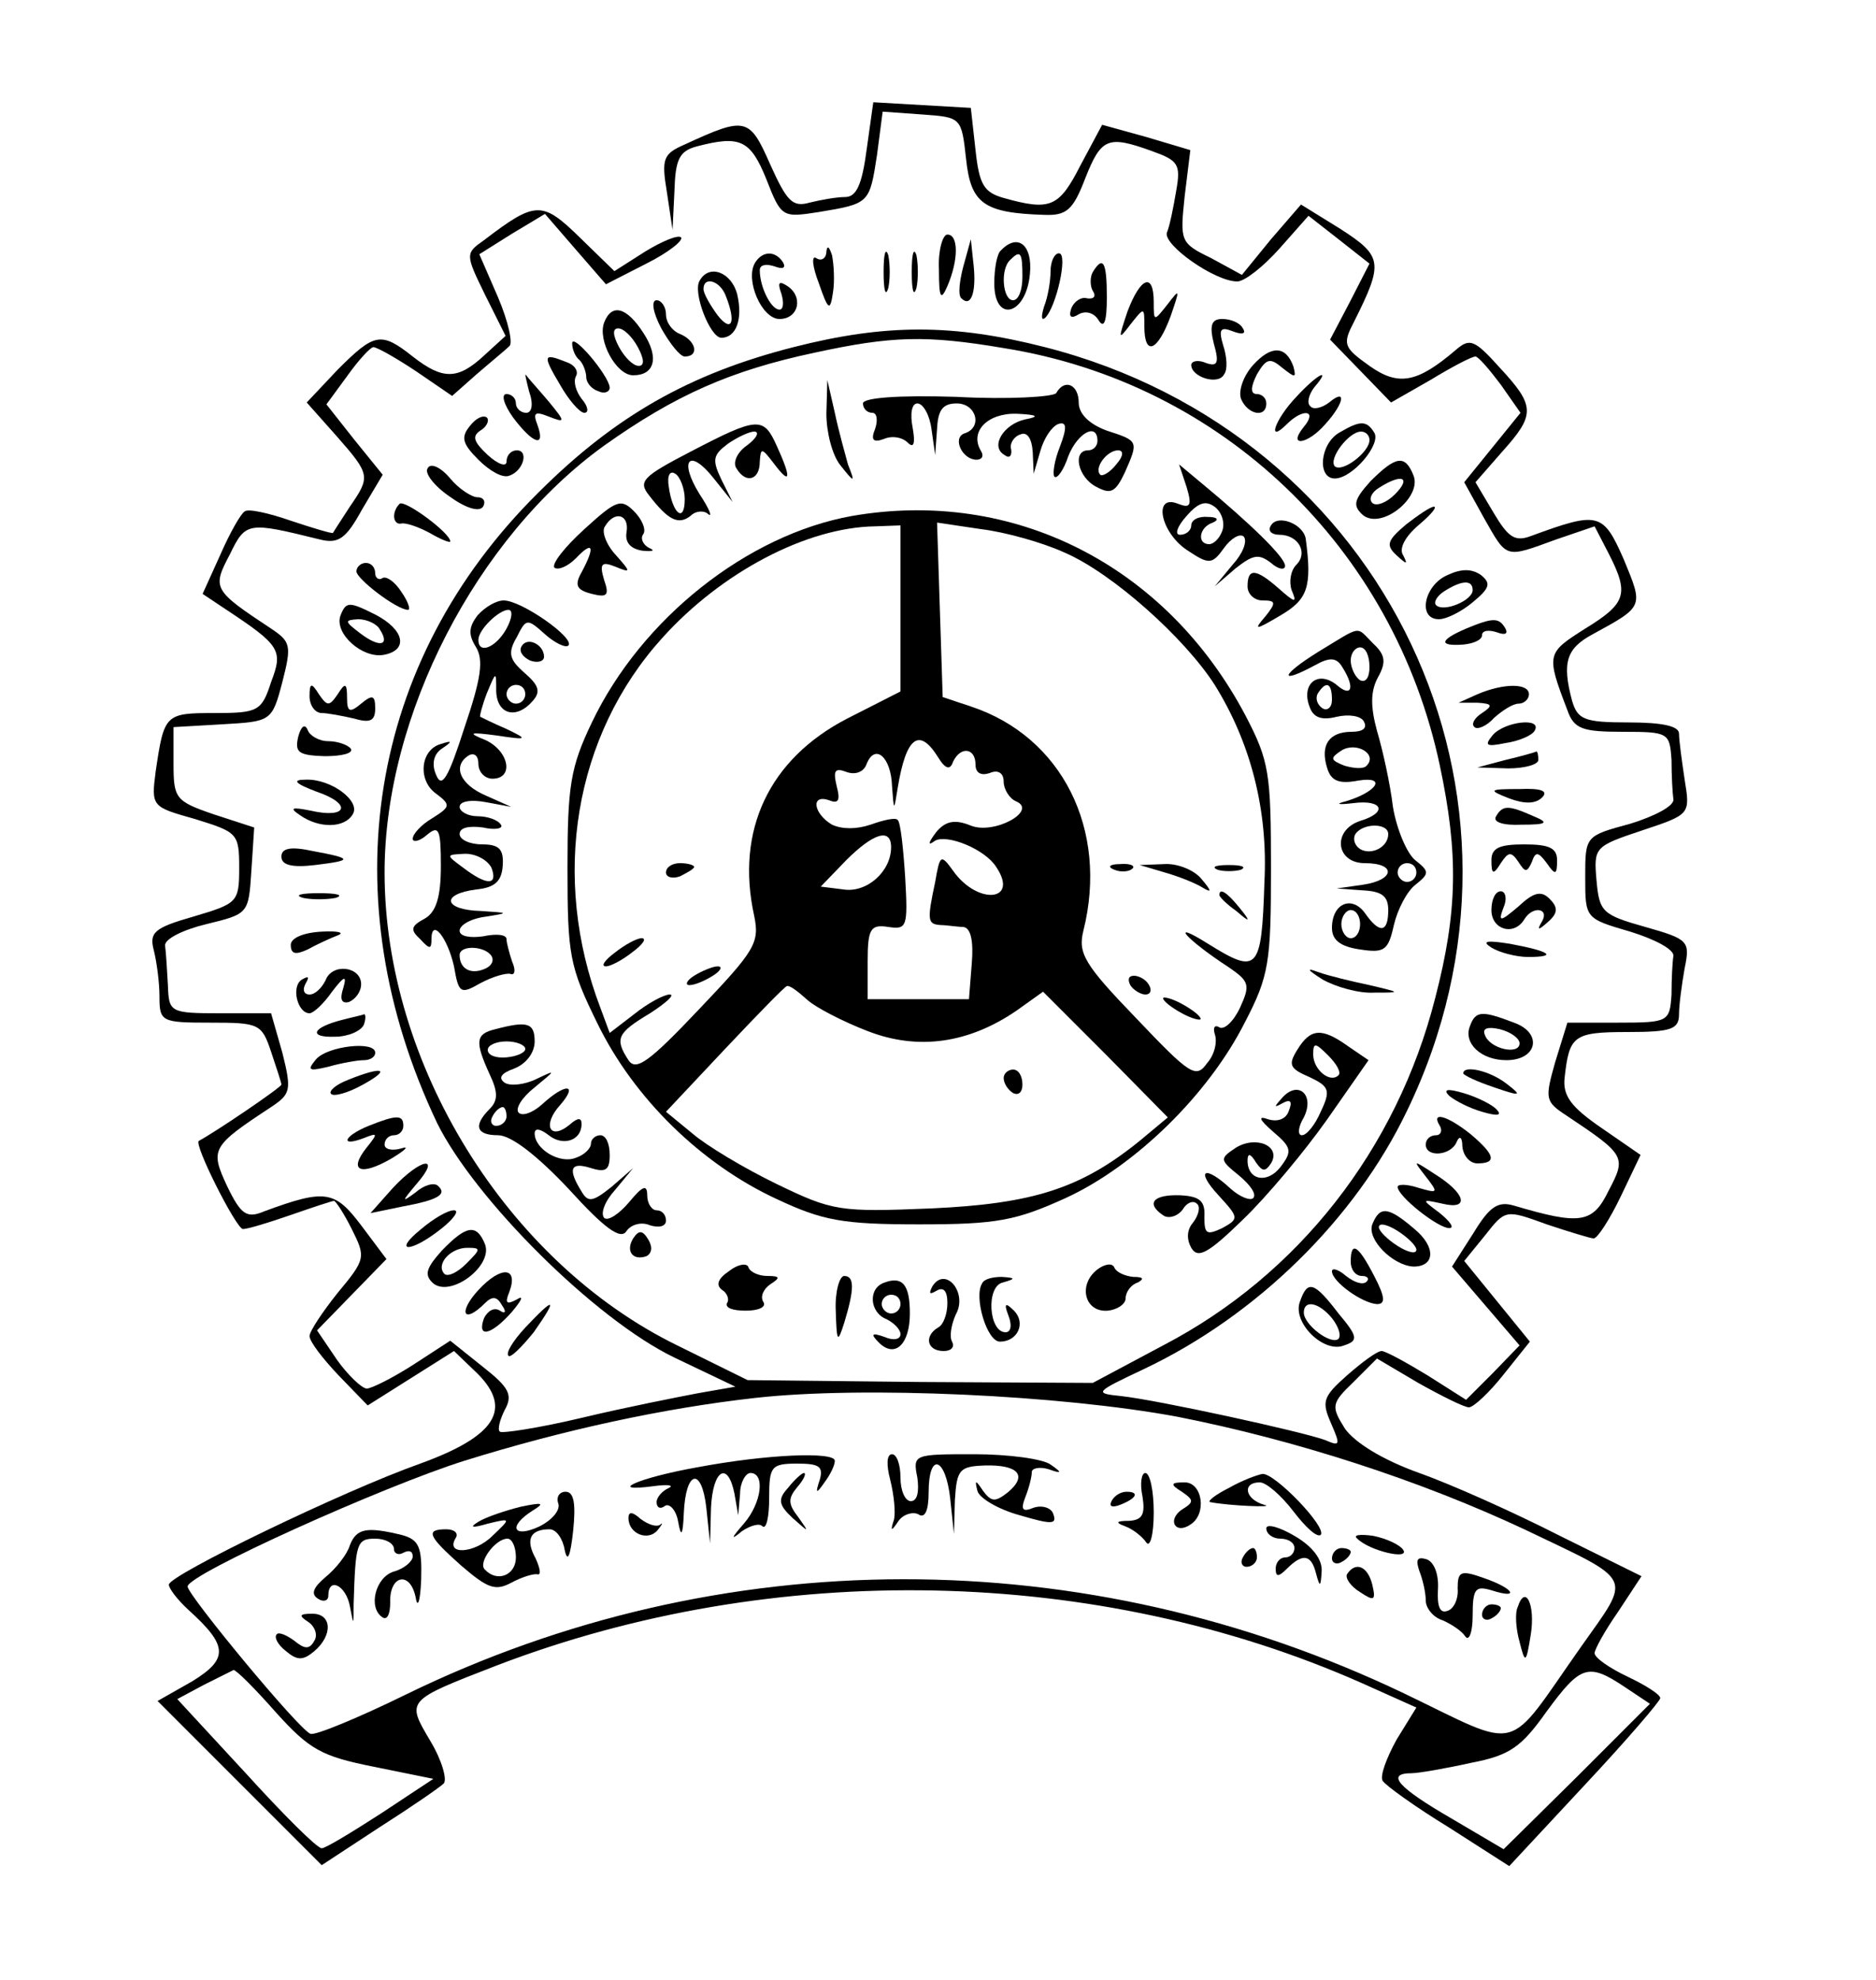 <?xml version="1.0" standalone="no"?>
<!DOCTYPE svg PUBLIC "-//W3C//DTD SVG 20010904//EN"
 "http://www.w3.org/TR/2001/REC-SVG-20010904/DTD/svg10.dtd">
<svg version="1.0" xmlns="http://www.w3.org/2000/svg"
 width="200pt" height="211pt" viewBox="0 0 200 211"
 preserveAspectRatio="xMidYMid meet">

<g transform="translate(0,211) scale(0.1,-0.1)"
fill="#000000" stroke="none">
<path d="M924 1951 c-5 -38 -11 -51 -23 -51 -9 0 -26 -3 -38 -6 -18 -5 -24 1
-42 41 -22 50 -26 51 -91 21 -23 -10 -25 -15 -19 -51 l6 -40 2 41 c1 34 5 43
24 48 46 12 57 7 74 -35 16 -41 17 -41 56 -35 54 9 54 9 62 61 l6 46 42 -3
c42 -3 42 -3 47 -48 5 -47 19 -57 83 -59 24 -1 31 5 44 39 17 43 24 46 71 29
28 -10 31 -14 26 -42 -3 -18 -7 -38 -10 -45 -4 -13 51 -52 75 -52 8 0 28 16
45 35 l31 35 32 -25 33 -26 -21 -41 -21 -40 33 -34 32 -33 42 24 c23 14 44 25
48 25 3 0 15 -14 27 -30 l21 -30 -30 -37 -30 -37 21 -38 c25 -44 22 -43 77
-23 l41 14 15 -29 c22 -43 19 -53 -25 -80 -41 -26 -42 -27 -19 -87 7 -20 16
-23 59 -23 49 0 50 -1 52 -30 0 -16 1 -35 2 -42 1 -7 -20 -18 -46 -26 -48 -13
-48 -13 -48 -57 0 -44 0 -44 48 -58 26 -8 47 -19 46 -26 -1 -6 -2 -24 -2 -41
-2 -29 -3 -30 -57 -30 l-54 0 -13 -42 c-11 -39 -11 -42 12 -57 63 -42 64 -44
45 -80 -17 -35 -30 -37 -101 -16 -17 5 -26 -1 -43 -29 l-23 -36 36 -42 36 -42
-28 -29 -29 -29 -41 26 c-23 14 -45 26 -49 26 -5 0 -21 -12 -37 -26 -26 -23
-27 -28 -17 -51 10 -23 10 -25 -6 -18 -24 9 -180 43 -218 47 -29 3 -28 4 25
29 120 57 225 160 280 275 162 335 -22 721 -386 814 -98 25 -170 25 -268 0
-110 -28 -190 -73 -272 -155 -182 -180 -222 -432 -108 -672 40 -81 168 -209
253 -250 l65 -31 -40 -7 c-21 -4 -77 -15 -123 -26 -46 -11 -86 -17 -88 -15 -3
2 0 13 5 23 9 16 5 24 -23 46 l-35 28 -40 -26 c-22 -14 -44 -25 -49 -25 -5 0
-20 14 -32 31 l-21 31 37 38 37 38 -27 36 c-28 37 -38 39 -103 15 -19 -8 -25
-4 -40 27 -18 39 -17 42 47 84 21 14 22 18 12 58 l-12 42 -54 0 c-54 0 -55 1
-56 30 -1 17 -2 35 -3 42 -1 7 19 17 44 23 45 11 45 11 48 57 l3 46 -43 14
c-41 14 -43 17 -43 54 l0 39 52 3 c52 3 53 3 64 45 10 39 9 43 -12 57 -62 41
-63 43 -44 79 17 35 19 35 96 16 20 -5 28 1 45 32 l22 37 -30 37 -30 38 22 30
c12 17 25 31 28 31 4 0 25 -12 46 -26 l38 -26 26 23 c15 13 31 26 35 30 4 3
-1 26 -12 52 l-20 46 35 22 35 21 32 -37 33 -38 43 22 c24 12 40 25 37 28 -3
3 -20 -4 -38 -15 l-33 -21 -37 36 c-40 39 -47 39 -102 -3 -20 -14 -20 -15 1
-58 l22 -44 -23 -21 c-28 -26 -44 -26 -76 -1 -34 27 -41 25 -80 -14 l-33 -35
32 -36 c36 -41 36 -43 14 -75 -9 -14 -17 -26 -18 -28 -1 -1 -21 5 -45 13 -23
8 -45 13 -49 10 -4 -2 -16 -23 -26 -46 l-19 -42 24 -16 c59 -39 62 -44 49 -78
-10 -31 -14 -33 -60 -33 -53 0 -54 -1 -63 -62 -5 -38 -4 -38 42 -51 45 -14 47
-15 47 -52 0 -37 -2 -38 -49 -52 -42 -12 -47 -17 -42 -36 3 -12 6 -34 6 -49 0
-27 2 -28 54 -28 52 0 55 -1 65 -31 6 -18 11 -33 11 -35 0 -3 -71 -51 -88 -60
-6 -3 40 -94 47 -94 5 0 28 7 51 15 23 8 44 15 46 15 2 0 11 -14 19 -30 15
-30 15 -32 -15 -68 -16 -20 -30 -41 -30 -46 0 -6 14 -24 31 -42 l31 -32 46 29
46 29 25 -24 c38 -38 19 -67 -61 -96 -82 -29 -268 -119 -268 -129 0 -4 9 -16
21 -27 42 -38 43 -52 4 -76 l-37 -21 87 -87 88 -88 61 40 c33 21 65 43 69 47
4 4 -2 25 -14 45 -26 44 -27 43 71 81 295 113 640 106 922 -19 l58 -26 -21
-34 c-11 -20 -18 -39 -15 -44 3 -5 35 -28 71 -50 l64 -41 81 87 c44 47 80 89
80 92 0 4 -16 14 -35 23 -19 9 -35 20 -35 25 0 4 11 24 25 44 l25 38 -87 43
c-49 25 -116 55 -150 67 -39 14 -68 32 -79 47 -15 24 -15 27 9 50 l25 25 44
-26 c25 -14 49 -26 54 -26 5 0 22 16 37 35 l28 35 -35 43 -35 43 22 27 c22 28
22 28 66 12 24 -8 47 -15 50 -15 4 0 17 20 29 45 l21 44 -42 29 c-32 22 -41
34 -39 53 5 45 9 49 67 49 47 0 55 3 55 19 0 10 3 32 6 49 6 29 4 31 -42 44
-46 13 -49 16 -52 50 -3 35 -2 36 49 53 51 17 51 17 45 54 -3 20 -6 42 -6 49
0 8 -17 12 -54 12 -47 0 -54 3 -60 23 -11 41 -6 56 22 71 55 30 54 29 33 80
-22 50 -27 51 -98 25 -18 -7 -25 -2 -41 25 l-19 32 28 32 c36 40 36 49 -2 90
-27 30 -32 32 -47 19 -41 -35 -61 -39 -92 -17 -28 20 -29 23 -16 48 31 62 30
69 -15 98 l-42 26 -32 -37 -31 -38 -33 18 c-33 16 -33 18 -28 66 l6 49 -47 14
-47 13 -23 -43 c-23 -45 -32 -49 -82 -35 -21 6 -26 14 -30 51 l-5 45 -52 3
-52 3 -7 -50z m146 -212 c233 -37 416 -213 465 -445 20 -94 19 -156 -5 -248
-41 -161 -146 -295 -290 -370 l-75 -40 -184 1 -184 2 -75 37 c-182 89 -312
300 -312 504 0 168 98 357 234 455 76 54 135 80 224 99 83 18 119 19 202 5z
m185 -1139 c127 -25 259 -68 370 -120 119 -57 115 -48 60 -126 -81 -115 -61
-110 -188 -49 -341 163 -730 162 -1064 -1 -51 -25 -97 -44 -102 -42 -12 4
-131 148 -131 157 0 13 209 107 295 134 106 33 212 56 310 67 116 13 326 3
450 -20z m-961 -315 c36 -40 49 -47 104 -58 l64 -13 -56 -37 c-31 -20 -59 -37
-63 -37 -5 0 -41 36 -81 80 l-73 79 28 15 c16 8 30 15 32 16 3 0 23 -20 45
-45z m1438 27 l27 -18 -78 -78 -78 -77 -56 33 c-57 33 -70 48 -42 48 7 0 36 5
63 11 42 8 54 17 81 55 36 49 44 52 83 26z"/>
<path d="M881 1669 c0 -19 6 -44 15 -55 15 -19 16 -19 8 1 -3 11 -10 36 -14
55 l-8 35 -1 -36z"/>
<path d="M1126 1691 c-3 -4 -51 -7 -106 -4 -63 2 -100 -1 -100 -7 0 -5 4 -10
10 -10 5 0 6 -8 3 -17 -5 -12 -2 -15 9 -11 9 4 20 2 26 -4 6 -6 8 -1 5 16 -3
15 -1 26 5 26 6 0 13 -12 15 -27 l4 -28 2 28 c1 20 6 27 21 27 21 0 28 -26 8
-32 -13 -5 -2 -28 13 -28 6 0 8 4 5 9 -13 21 7 41 38 40 22 -1 25 -3 9 -6 -23
-5 -38 -29 -22 -38 5 -4 8 -1 7 6 -2 6 3 14 10 16 7 3 12 -4 13 -19 l1 -23 7
24 c4 14 12 26 19 29 9 3 10 -3 2 -24 -6 -15 -8 -29 -6 -32 3 -3 10 7 15 22
10 25 31 36 31 16 0 -5 -4 -10 -10 -10 -17 0 -11 -29 9 -39 15 -8 20 -6 30 15
15 34 15 34 -19 45 -19 7 -30 18 -30 30 0 19 -15 26 -24 10z m64 -76 c-7 -9
-15 -13 -17 -11 -7 7 7 26 19 26 6 0 6 -6 -2 -15z"/>
<path d="M737 1629 c-52 -27 -57 -32 -45 -47 20 -26 31 -32 44 -22 6 6 15 6
19 2 5 -4 1 6 -9 21 -23 37 -11 50 15 17 l20 -25 -12 24 c-10 21 -9 26 7 38
10 7 23 13 28 13 6 0 3 -7 -8 -15 -10 -7 -15 -18 -11 -24 10 -17 25 -13 25 7
1 15 2 15 15 -2 18 -24 19 -16 3 19 -14 31 -20 31 -91 -6z m-7 -51 c0 -26 -13
-16 -17 13 -2 12 1 18 7 14 5 -3 10 -16 10 -27z"/>
<path d="M1265 1591 c6 -20 4 -23 -9 -18 -27 11 -19 -30 9 -49 24 -16 27 -16
40 2 7 10 17 16 21 12 4 -5 -1 -18 -12 -30 l-19 -23 22 19 c19 15 25 16 38 6
8 -7 15 -8 15 -3 0 9 -37 45 -89 88 l-24 20 8 -24z m38 -47 c-3 -8 -9 -14 -14
-14 -13 0 -11 18 4 23 7 3 5 6 -5 6 -10 1 -18 -3 -18 -9 0 -5 -5 -10 -12 -10
-6 0 -3 9 7 20 13 15 21 17 31 9 7 -6 10 -17 7 -25z"/>
<path d="M623 1546 c-21 -19 -35 -37 -32 -41 4 -3 14 1 23 10 18 19 21 13 6
-15 -8 -14 -5 -19 11 -23 16 -4 19 -2 13 15 -5 17 -3 20 12 14 17 -7 17 -6 0
13 -10 11 -15 25 -11 30 10 17 26 13 23 -6 -2 -11 4 -18 17 -20 11 -1 14 0 7
3 -6 3 -10 10 -6 15 3 5 -2 16 -10 24 -14 14 -19 12 -53 -19z"/>
<path d="M908 1560 c-111 -20 -224 -109 -277 -220 -23 -48 -26 -68 -26 -155 0
-93 2 -105 32 -166 39 -80 111 -150 191 -187 49 -23 70 -27 152 -27 83 0 103
4 156 28 74 34 152 110 191 187 26 50 28 64 28 165 0 101 -2 114 -27 162 -85
161 -248 243 -420 213z m52 -98 l0 -89 -57 -29 c-83 -43 -119 -119 -99 -210 6
-29 1 -37 -59 -100 -53 -56 -67 -66 -75 -54 -15 23 -12 29 23 50 17 11 27 20
21 20 -6 0 -23 -9 -38 -21 l-26 -20 -10 27 c-53 139 -28 290 66 394 63 70 154
118 227 119 l27 1 0 -88z m175 59 c51 -22 128 -91 160 -141 38 -61 57 -133 53
-210 -3 -95 -7 -99 -60 -66 -43 27 -24 5 22 -25 22 -15 23 -19 12 -43 -7 -15
-17 -24 -22 -21 -5 3 -7 0 -5 -7 3 -8 0 -22 -8 -31 -12 -17 -18 -13 -76 48
-55 57 -62 69 -56 93 27 108 -23 207 -120 239 l-30 10 -3 93 -3 93 47 -7 c25
-3 65 -14 89 -25z m-135 -218 c8 -13 13 -14 16 -5 8 17 24 15 24 -3 0 -9 6
-12 15 -9 9 4 15 0 15 -9 0 -8 6 -18 13 -21 24 -10 -23 -36 -48 -26 -17 7 -27
5 -37 -7 -9 -12 -9 -15 -1 -9 13 7 53 -9 65 -28 25 -37 -20 -41 -46 -4 -13 18
-14 17 -19 -12 -9 -42 -8 -45 6 -46 6 0 18 -2 24 -2 8 -1 11 -15 9 -39 l-3
-38 -54 0 -54 0 0 40 c0 35 3 40 22 37 20 -3 21 0 18 53 -2 31 -5 59 -8 61 -2
3 -15 0 -29 -5 -15 -5 -30 -5 -41 0 -20 12 -23 33 -3 26 10 -4 12 0 8 15 -4
17 -2 20 11 15 9 -3 18 0 21 9 9 22 26 7 27 -24 2 -27 2 -27 6 -2 9 55 23 65
43 33z m-50 -96 c0 -26 -26 -49 -51 -45 l-24 3 27 28 c29 29 48 35 48 14z
m-89 -163 c9 -8 38 -23 64 -33 54 -21 108 -13 159 22 l28 20 67 -67 66 -67
-30 -25 c-63 -51 -114 -67 -222 -72 -98 -4 -105 -3 -165 26 -35 17 -75 41 -90
54 l-28 23 63 67 c34 36 64 67 66 67 3 1 12 -6 22 -15z"/>
<path d="M710 1180 c0 -5 7 -7 15 -4 8 4 15 8 15 10 0 2 -7 4 -15 4 -8 0 -15
-4 -15 -10z"/>
<path d="M656 1095 c-11 -8 -16 -15 -10 -15 5 0 18 7 28 15 11 8 16 15 10 15
-5 0 -18 -7 -28 -15z"/>
<path d="M740 1070 c-8 -5 -10 -10 -5 -10 6 0 17 5 25 10 8 5 11 10 5 10 -5 0
-17 -5 -25 -10z"/>
<path d="M1188 1183 c7 -3 16 -2 19 1 4 3 -2 6 -13 5 -11 0 -14 -3 -6 -6z"/>
<path d="M1242 1180 c14 -4 32 -11 40 -16 10 -6 10 -4 -1 9 -7 9 -25 17 -40
16 l-26 -1 27 -8z"/>
<path d="M1298 1183 c6 -2 18 -2 25 0 6 3 1 5 -13 5 -14 0 -19 -2 -12 -5z"/>
<path d="M1300 1156 c0 -2 8 -10 18 -17 15 -13 16 -12 3 4 -13 16 -21 21 -21
13z"/>
<path d="M1205 1060 c3 -5 11 -10 16 -10 6 0 7 5 4 10 -3 6 -11 10 -16 10 -6
0 -7 -4 -4 -10z"/>
<path d="M1240 1046 c0 -3 9 -10 20 -16 11 -6 20 -8 20 -6 0 3 -9 10 -20 16
-11 6 -20 8 -20 6z"/>
<path d="M1070 961 c0 -6 5 -13 10 -16 6 -3 10 1 10 9 0 9 -4 16 -10 16 -5 0
-10 -4 -10 -9z"/>
<path d="M1355 1550 c-4 -6 1 -10 9 -10 20 0 31 -19 18 -32 -6 -6 -8 -18 -5
-27 6 -14 4 -14 -14 2 -24 21 -33 22 -33 2 0 -8 7 -15 16 -15 14 0 15 -2 3
-17 -13 -15 -11 -15 16 1 29 17 34 30 27 82 -3 16 -30 26 -37 14z"/>
<path d="M509 1454 c-9 -12 -10 -20 -2 -33 9 -14 6 -34 -12 -87 -17 -53 -24
-65 -30 -50 -5 11 -3 22 6 28 12 8 11 9 -1 5 -22 -6 -25 -39 -5 -53 16 -12 15
-14 -4 -26 -12 -7 -21 -17 -21 -22 0 -4 7 -3 15 4 13 11 15 6 15 -33 0 -33 -5
-49 -17 -56 -15 -8 -16 -12 -5 -22 10 -11 12 -11 12 0 0 23 17 2 24 -29 5 -29
7 -30 28 -18 13 7 27 11 32 10 5 -2 6 4 2 13 -3 9 -6 20 -6 24 0 5 -11 6 -25
3 -14 -2 -25 0 -25 6 0 6 12 13 28 15 25 4 25 4 -5 6 -40 1 -44 18 -5 23 20 2
27 9 28 26 1 17 -4 22 -22 22 -13 0 -24 5 -24 11 0 7 10 9 25 7 13 -3 22 -1
19 3 -3 5 -14 9 -25 9 -10 0 -19 5 -19 10 0 6 12 8 28 5 l27 -5 -27 12 c-28
12 -36 32 -18 43 6 3 10 -1 10 -9 0 -9 7 -16 15 -16 23 0 18 29 -7 41 -20 8
-18 9 12 5 33 -5 33 -4 10 7 -14 6 -26 12 -28 13 -1 0 2 12 7 25 10 24 10 24
10 2 1 -25 22 -30 39 -10 9 10 6 17 -9 30 -16 14 -18 21 -8 38 10 20 11 20 30
3 10 -9 22 -15 25 -12 7 8 -50 48 -69 48 -8 0 -20 -7 -28 -16z m31 -14 c-11
-20 -30 -28 -30 -12 0 11 22 32 32 32 5 0 4 -9 -2 -20z m20 -70 c0 -5 -4 -10
-10 -10 -5 0 -10 5 -10 10 0 6 5 10 10 10 6 0 10 -4 10 -10z m-36 -185 c7 -19
-5 -19 -30 0 -19 14 -19 14 2 15 12 0 24 -7 28 -15z m0 -94 c3 -5 0 -11 -8
-14 -15 -6 -26 1 -26 15 0 11 27 10 34 -1z"/>
<path d="M1405 1415 c-40 -25 -42 -35 -3 -14 16 9 23 8 29 -2 14 -22 10 -33
-6 -19 -20 16 -38 1 -29 -23 4 -12 13 -15 29 -11 13 3 26 1 29 -5 4 -7 -1 -11
-13 -11 -24 0 -34 -14 -26 -39 4 -13 12 -17 33 -13 31 5 20 -12 -13 -22 -12
-3 -9 -4 8 -2 31 4 37 -10 7 -19 -30 -10 -26 -45 5 -45 34 0 32 -18 -2 -23
l-28 -4 28 -2 c20 -1 27 -6 27 -21 0 -24 -9 -26 -25 -3 -14 19 -35 10 -35 -16
0 -13 9 -20 30 -23 26 -4 30 -1 36 26 4 17 14 36 23 43 15 12 15 14 0 26 -9 7
-20 33 -24 57 -3 25 -11 61 -17 81 -7 26 -7 42 1 57 9 16 8 24 -5 36 -19 19
-11 20 -59 -9z m55 -16 c0 -11 -4 -17 -10 -14 -5 3 -10 13 -10 21 0 8 5 14 10
14 6 0 10 -9 10 -21z m-40 -35 c0 -8 -5 -12 -10 -9 -6 4 -8 11 -5 16 9 14 15
11 15 -7z m37 -70 c-3 -4 -14 -3 -24 0 -15 6 -15 8 -3 16 16 10 39 -4 27 -16z
m23 -73 c0 -14 -18 -23 -30 -16 -6 4 -8 11 -5 16 8 12 35 12 35 0z m30 -41 c0
-5 -4 -10 -10 -10 -5 0 -10 5 -10 10 0 6 5 10 10 10 6 0 10 -4 10 -10z m-60
-55 c0 -8 -4 -15 -10 -15 -5 0 -10 7 -10 15 0 8 5 15 10 15 6 0 10 -7 10 -15z"/>
<path d="M556 1421 c-3 -5 1 -11 9 -15 8 -3 15 -1 15 4 0 13 -18 22 -24 11z"/>
<path d="M1410 1066 c14 -8 39 -15 55 -14 29 0 29 0 -5 8 -19 4 -44 10 -55 14
-13 5 -11 2 5 -8z"/>
<path d="M528 1013 c-21 -5 -22 -13 -6 -48 9 -19 9 -28 0 -37 -18 -18 -14 -28
9 -28 14 0 42 -22 75 -57 39 -43 56 -55 62 -45 5 7 16 10 25 6 10 -3 17 -1 17
5 0 6 -4 11 -10 11 -5 0 -10 7 -10 16 0 12 -5 10 -19 -7 -11 -13 -23 -21 -27
-17 -4 5 1 18 12 30 l19 23 -23 -20 c-20 -16 -25 -17 -32 -5 -15 24 -12 32 10
25 16 -5 20 -2 20 14 0 12 -4 21 -10 21 -5 0 -10 -4 -10 -9 0 -5 -7 -12 -16
-15 -17 -7 -44 9 -44 26 0 6 6 5 15 -2 15 -12 35 -6 35 12 0 7 -4 7 -13 -1
-21 -17 -29 0 -10 21 20 23 6 24 -19 1 -10 -9 -21 -13 -25 -9 -4 4 3 16 17 27
23 19 23 19 2 9 -12 -6 -28 -8 -34 -4 -7 5 -4 10 10 15 13 5 22 17 22 29 0 20
-8 22 -42 13z m32 -21 c0 -4 -9 -8 -20 -9 -11 -1 -20 2 -20 8 0 5 9 9 20 9 11
0 20 -4 20 -8z m-20 -72 c0 -5 -5 -10 -11 -10 -5 0 -7 5 -4 10 3 6 8 10 11 10
2 0 4 -4 4 -10z"/>
<path d="M1383 991 c-10 -16 -8 -20 13 -29 21 -10 23 -14 12 -37 -6 -14 -15
-25 -20 -25 -5 0 -4 9 2 19 12 24 -6 40 -23 21 -9 -10 -9 -11 0 -6 9 5 11 2 7
-8 -3 -9 -12 -12 -22 -9 -11 4 -10 0 5 -13 20 -17 21 -21 8 -38 -14 -18 -35
-14 -35 7 0 8 3 8 9 -2 7 -10 10 -10 16 -1 11 18 -15 30 -37 17 -18 -12 -18
-13 3 -30 12 -10 19 -20 15 -24 -3 -3 -14 1 -24 10 -28 26 -38 20 -13 -7 22
-24 22 -25 4 -35 -17 -8 -19 -6 -19 12 1 17 -5 22 -26 23 -29 1 -37 -9 -17
-22 6 -3 15 0 20 7 4 7 11 10 15 6 4 -3 2 -12 -4 -20 -7 -8 -7 -18 -2 -27 7
-12 18 -6 55 30 26 25 66 73 90 107 l44 63 -22 15 c-28 20 -40 19 -54 -4z m44
-27 c-9 -9 -27 6 -27 22 0 13 2 13 16 -1 9 -9 14 -18 11 -21z"/>
<path d="M675 790 c-8 -13 -1 -24 14 -19 6 3 7 10 2 18 -6 10 -10 10 -16 1z"/>
<path d="M777 755 c-12 -8 -14 -15 -7 -20 5 -3 8 -10 5 -14 -2 -5 6 -8 20 -8
14 0 22 4 19 9 -4 6 0 14 7 19 11 7 11 9 -3 9 -9 0 -18 4 -20 9 -1 5 -11 4
-21 -4z"/>
<path d="M1170 757 c-21 -16 -14 -46 11 -44 10 1 19 7 19 13 0 7 6 15 13 17 7
4 6 6 -5 6 -9 1 -18 5 -20 10 -2 5 -10 4 -18 -2z"/>
<path d="M891 713 c1 -34 2 -35 9 -13 11 36 11 50 0 50 -5 0 -10 -17 -9 -37z"/>
<path d="M943 743 c-18 -6 -16 -32 2 -39 8 -4 15 -11 15 -16 0 -6 -8 -7 -17
-3 -14 5 -15 3 -6 -6 17 -17 33 -2 33 31 0 31 -8 40 -27 33z m17 -23 c0 -5 -4
-10 -10 -10 -5 0 -10 5 -10 10 0 6 5 10 10 10 6 0 10 -4 10 -10z"/>
<path d="M994 739 c-4 -8 -3 -9 4 -5 8 5 12 0 12 -13 0 -11 -4 -23 -10 -26
-15 -9 -12 -25 6 -25 8 0 12 4 9 10 -3 5 -1 18 4 29 13 23 -11 52 -25 30z"/>
<path d="M1047 742 c-9 -14 5 -62 19 -62 19 0 28 20 15 33 -9 9 -11 8 -6 -5 4
-10 3 -18 -3 -18 -18 0 -21 49 -3 53 14 4 14 5 -1 6 -9 0 -19 -2 -21 -7z"/>
<path d="M743 546 c-62 -11 -98 -27 -46 -20 15 2 22 1 16 -2 -7 -3 -13 -10
-13 -15 0 -6 4 -8 9 -4 5 3 12 -5 14 -17 3 -17 5 -15 6 9 2 46 19 50 24 6 l4
-38 1 38 c2 41 18 50 25 15 l4 -23 2 23 c0 12 6 22 11 22 16 0 12 -32 -7 -54
-14 -16 -14 -18 -2 -8 9 6 19 9 22 5 4 -3 7 10 7 30 0 34 2 37 30 37 23 0 28
-3 24 -17 -5 -15 -4 -16 5 -3 6 8 11 18 11 23 0 10 -73 7 -147 -7z"/>
<path d="M949 533 c4 -16 6 -35 4 -43 -4 -12 -3 -13 5 -1 5 7 15 10 21 7 7 -5
11 4 11 23 0 44 18 38 23 -6 l4 -38 1 36 c2 33 5 36 32 37 36 1 46 -11 24 -29
-13 -10 -17 -10 -26 2 -8 12 -9 12 -6 0 2 -8 23 -20 45 -26 34 -10 40 -10 36
1 -2 7 -12 10 -21 7 -12 -5 -14 -2 -9 11 4 10 7 22 7 27 0 4 8 6 18 3 14 -5
15 -4 2 5 -8 6 -45 11 -81 11 -65 0 -66 0 -61 -25 2 -15 0 -25 -7 -25 -6 0
-11 11 -11 25 0 14 -4 25 -9 25 -6 0 -6 -12 -2 -27z"/>
<path d="M840 524 c-11 -12 -10 -18 5 -32 18 -16 18 -16 6 1 -11 14 -11 20 -1
32 7 8 10 15 7 15 -2 0 -10 -7 -17 -16z"/>
<path d="M1218 515 c3 -19 0 -25 -14 -26 -15 0 -15 -2 -4 -6 8 -3 18 -11 22
-17 4 -6 8 8 8 32 0 23 -4 42 -9 42 -4 0 -6 -11 -3 -25z"/>
<path d="M1310 524 c-14 -7 -23 -14 -20 -15 20 -4 71 -6 58 -3 -21 6 -24 24
-5 24 7 0 23 -14 36 -31 13 -17 25 -28 29 -25 7 8 -49 66 -62 65 -6 -1 -22 -7
-36 -15z"/>
<path d="M1260 520 c13 -9 13 -11 0 -19 -16 -11 -7 -27 9 -16 18 11 13 45 -6
45 -15 0 -16 -2 -3 -10z"/>
<path d="M595 508 c3 -7 -6 -18 -20 -25 -28 -13 -34 0 -7 17 13 8 11 9 -13 4
-16 -4 -37 -11 -45 -16 -10 -6 -7 -7 10 -2 25 6 25 6 5 -13 -19 -19 -51 -21
-39 -2 3 5 -2 9 -10 9 -23 0 -20 -7 16 -39 28 -24 36 -27 53 -18 11 6 24 10
28 9 4 -1 3 6 -2 17 -11 20 -6 31 15 31 7 0 14 -10 16 -22 3 -14 6 -7 9 20 3
29 1 42 -8 42 -7 0 -10 -6 -8 -12z m-45 -58 c0 -19 -20 -27 -33 -13 -8 7 11
33 24 33 5 0 9 -9 9 -20z"/>
<path d="M1185 510 c-3 -6 1 -7 9 -4 18 7 21 14 7 14 -6 0 -13 -4 -16 -10z"/>
<path d="M670 492 c0 -17 21 -25 31 -13 5 6 6 9 3 6 -4 -3 -13 0 -21 6 -9 8
-13 8 -13 1z"/>
<path d="M1350 481 c0 -6 7 -11 15 -11 8 0 15 -4 15 -10 0 -5 -4 -10 -10 -10
-5 0 -10 -5 -10 -12 0 -9 3 -9 12 0 17 17 26 15 31 -5 4 -15 5 -15 6 2 1 13
-10 27 -29 38 -17 10 -30 13 -30 8z"/>
<path d="M373 463 c-3 -10 -15 -25 -26 -34 -13 -11 -16 -18 -8 -23 6 -4 11 -2
11 3 0 21 19 11 23 -11 4 -21 4 -21 4 2 2 65 3 70 23 70 11 0 20 -5 20 -11 0
-5 5 -7 10 -4 6 3 10 2 10 -4 0 -5 -9 -13 -20 -16 -20 -6 -28 -39 -12 -49 5
-3 8 4 8 16 -1 29 21 34 27 6 2 -13 5 -6 6 18 1 35 -2 43 -21 48 -37 9 -48 7
-55 -11z"/>
<path d="M1447 470 c13 -13 56 -23 49 -12 -3 5 -17 12 -32 15 -14 2 -22 1 -17
-3z"/>
<path d="M1325 450 c-3 -5 -1 -10 4 -10 6 0 11 5 11 10 0 6 -2 10 -4 10 -3 0
-8 -4 -11 -10z"/>
<path d="M1420 449 c0 -5 5 -7 10 -4 6 3 10 8 10 11 0 2 -4 4 -10 4 -5 0 -10
-5 -10 -11z"/>
<path d="M1513 436 c4 -10 7 -24 7 -32 0 -8 8 -18 18 -21 9 -4 20 -11 24 -17
4 -6 8 4 8 22 0 29 3 32 20 27 31 -10 24 2 -8 13 -25 9 -28 7 -28 -11 1 -11
-4 -22 -11 -24 -8 -3 -11 5 -10 23 1 16 -4 29 -12 32 -10 3 -12 0 -8 -12z"/>
<path d="M1436 432 c-2 -4 4 -13 14 -19 15 -10 17 -9 13 8 -5 20 -18 25 -27
11z"/>
<path d="M1618 397 c-3 -6 -2 -23 2 -37 6 -24 7 -23 12 8 5 32 -6 54 -14 29z"/>
<path d="M1580 389 c0 -5 5 -7 10 -4 6 3 10 8 10 11 0 2 -4 4 -10 4 -5 0 -10
-5 -10 -11z"/>
<path d="M329 381 c7 -5 10 -14 6 -20 -5 -9 -10 -9 -21 0 -8 6 -17 10 -19 7
-3 -3 1 -11 10 -18 12 -10 18 -10 30 0 20 17 19 40 -2 40 -14 0 -15 -2 -4 -9z"/>
<path d="M1001 1823 c0 -31 2 -34 9 -18 12 28 12 55 0 55 -5 0 -10 -17 -9 -37z"/>
<path d="M881 1842 c0 -7 -5 -11 -11 -7 -5 3 -4 -9 3 -27 10 -29 12 -30 15
-10 2 12 1 30 -1 40 -3 9 -5 11 -6 4z"/>
<path d="M942 1820 c0 -19 2 -27 5 -17 2 9 2 25 0 35 -3 9 -5 1 -5 -18z"/>
<path d="M972 1820 c0 -19 2 -27 5 -17 2 9 2 25 0 35 -3 9 -5 1 -5 -18z"/>
<path d="M1027 1826 c-4 -15 -6 -31 -2 -34 10 -10 16 6 13 35 l-3 28 -8 -29z"/>
<path d="M1067 1843 c-4 -3 -7 -19 -7 -35 0 -43 34 -34 38 10 3 31 -13 44 -31
25z m23 -28 c0 -14 -4 -25 -10 -25 -11 0 -14 33 -3 43 11 11 13 8 13 -18z"/>
<path d="M805 1830 c-11 -18 7 -60 26 -60 21 0 26 25 7 36 -8 5 -9 2 -5 -9 3
-10 2 -17 -2 -17 -9 0 -21 24 -21 42 0 6 7 7 16 4 8 -3 12 -2 9 4 -8 13 -22
13 -30 0z"/>
<path d="M1120 1821 c0 -11 -3 -28 -7 -38 -3 -10 -3 -15 1 -12 12 11 25 69 15
69 -5 0 -9 -9 -9 -19z"/>
<path d="M1165 1820 c-3 -5 -3 -15 0 -20 4 -6 1 -9 -6 -8 -6 2 -14 -3 -17 -11
-3 -9 0 -11 8 -6 7 4 16 2 21 -6 6 -10 9 -2 9 24 0 38 -4 45 -15 27z"/>
<path d="M746 1811 c-8 -12 11 -61 23 -61 16 0 23 20 17 46 -6 24 -30 33 -40
15z m28 -17 c11 -28 6 -39 -9 -20 -8 11 -15 23 -15 28 0 14 18 9 24 -8z"/>
<path d="M1202 1778 c-10 -30 -10 -31 3 -14 15 19 15 19 15 -2 0 -32 14 -27
28 11 10 29 10 30 -3 13 -15 -19 -15 -19 -15 2 0 32 -14 27 -28 -10z"/>
<path d="M705 1760 c9 -16 20 -30 25 -30 16 0 12 17 -5 24 -8 3 -15 12 -15 21
0 8 -5 15 -10 15 -6 0 -4 -13 5 -30z"/>
<path d="M644 1766 c-7 -19 13 -56 31 -56 23 0 28 19 11 45 -18 28 -34 32 -42
11z m36 -26 c7 -13 7 -20 1 -20 -6 0 -15 9 -21 20 -7 13 -7 20 -1 20 6 0 15
-9 21 -20z"/>
<path d="M1294 1744 c6 -21 4 -25 -8 -21 -9 4 -16 2 -16 -2 0 -13 29 -22 35
-10 4 5 3 19 -1 31 -5 17 -3 20 10 15 10 -4 15 -3 11 3 -3 6 -13 10 -22 10
-11 0 -14 -6 -9 -26z"/>
<path d="M610 1744 c0 -6 3 -14 8 -18 4 -4 7 -13 7 -18 0 -6 6 -13 13 -15 6
-3 12 -1 12 4 -1 13 -40 59 -40 47z"/>
<path d="M1336 1721 c-10 -11 -16 -27 -13 -36 7 -17 27 -21 27 -5 0 6 -5 10
-10 10 -7 0 -7 7 0 21 10 17 14 18 27 7 14 -11 15 -11 12 1 -8 23 -24 23 -43
2z"/>
<path d="M597 1700 c9 -16 21 -30 26 -30 5 0 4 7 -3 15 -6 8 -9 18 -6 24 3 5
-1 12 -10 15 -25 10 -26 8 -7 -24z"/>
<path d="M564 1693 c5 -14 3 -23 -3 -23 -6 0 -11 5 -11 10 0 6 -5 10 -10 10
-6 0 -3 -11 7 -25 21 -28 35 -33 26 -8 -5 13 -3 15 12 9 18 -7 18 -6 0 16 -11
13 -22 25 -24 28 -2 3 0 -5 3 -17z"/>
<path d="M1382 1687 c-23 -24 -32 -51 -10 -29 17 17 33 15 18 -3 -18 -22 4
-19 23 3 20 22 23 39 4 23 -8 -6 -17 -8 -20 -4 -4 3 -2 12 4 20 19 22 4 15
-19 -10z"/>
<path d="M501 1656 c-10 -12 -8 -19 9 -36 12 -12 26 -20 33 -17 15 5 21 27 8
27 -6 0 -11 -5 -11 -12 0 -6 -9 -3 -20 7 -15 14 -17 20 -8 26 7 4 10 11 7 14
-4 3 -12 -1 -18 -9z"/>
<path d="M1428 1649 c-21 -12 -24 -49 -5 -49 19 0 50 37 42 49 -8 13 -15 13
-37 0z m32 -8 c0 -13 -29 -35 -37 -28 -7 8 15 37 28 37 5 0 9 -4 9 -9z"/>
<path d="M456 1611 c-4 -5 7 -19 23 -30 18 -13 32 -17 36 -11 3 5 1 10 -6 10
-6 0 -20 9 -29 20 -10 12 -21 17 -24 11z"/>
<path d="M1461 1597 c-18 -20 -19 -26 -8 -36 20 -16 63 19 54 42 -9 23 -19 21
-46 -6z m26 -14 c-9 -9 -20 -13 -24 -9 -4 4 -1 11 7 16 25 16 35 11 17 -7z"/>
<path d="M426 1573 c-9 -9 -7 -23 2 -21 4 1 17 -3 30 -10 12 -7 22 -11 22 -9
0 9 -49 45 -54 40z"/>
<path d="M1499 1551 c-20 -17 -22 -22 -10 -33 11 -10 12 -10 7 0 -5 7 2 20 16
32 13 11 20 19 17 20 -4 0 -17 -9 -30 -19z"/>
<path d="M380 1501 c0 -8 43 -41 55 -41 3 0 0 9 -7 19 -7 11 -16 17 -20 15 -4
-3 -8 0 -8 5 0 6 -4 11 -10 11 -5 0 -10 -4 -10 -9z"/>
<path d="M1543 1497 c-25 -11 -32 -47 -9 -47 8 0 24 8 36 18 18 15 20 20 9 29
-10 7 -21 7 -36 0z m27 -16 c0 -11 -31 -24 -39 -16 -3 3 1 10 9 15 19 12 30
12 30 1z"/>
<path d="M363 1454 c-7 -19 23 -46 46 -42 27 5 22 27 -9 43 -28 14 -31 14 -37
-1z m42 -15 c11 -17 0 -20 -21 -4 -17 13 -17 14 -2 15 9 0 20 -5 23 -11z"/>
<path d="M1563 1440 c-28 -12 -30 -19 -3 -17 11 1 20 5 20 10 0 5 7 6 16 3 8
-3 12 -2 9 4 -7 12 -13 12 -42 0z"/>
<path d="M330 1368 c0 -10 6 -18 13 -18 6 0 22 -3 35 -6 17 -5 22 -2 22 11 0
14 -3 15 -15 5 -12 -10 -15 -9 -15 6 0 16 -2 17 -10 4 -9 -13 -11 -13 -20 0
-8 13 -10 12 -10 -2z"/>
<path d="M1575 1370 l-20 -9 20 0 c16 -1 17 -3 5 -11 -8 -5 -12 -12 -8 -15 3
-3 13 1 21 10 9 8 20 15 26 15 6 0 11 5 11 10 0 12 -27 12 -55 0z"/>
<path d="M318 1325 c-4 -17 0 -20 28 -21 18 0 31 3 28 8 -3 4 -14 8 -24 8 -10
0 -20 6 -22 12 -3 7 -7 4 -10 -7z"/>
<path d="M1591 1326 c-9 -11 -6 -12 14 -8 14 2 28 8 31 13 9 15 -33 10 -45 -5z"/>
<path d="M1605 1300 l-30 -8 33 -1 c17 0 32 4 32 9 0 6 -1 9 -2 9 -2 -1 -16
-5 -33 -9z"/>
<path d="M338 1266 c38 -13 32 -29 -7 -20 -20 4 -23 3 -11 -5 20 -14 47 -14
56 1 9 14 -23 38 -50 37 -15 0 -12 -4 12 -13z"/>
<path d="M1609 1259 c16 -6 28 -6 35 1 7 7 -1 10 -24 9 -33 0 -34 -1 -11 -10z"/>
<path d="M1595 1240 c-4 -6 7 -10 27 -9 27 0 30 2 13 9 -27 12 -33 12 -40 0z"/>
<path d="M300 1197 c0 -9 11 -12 36 -9 41 5 40 7 -3 15 -23 5 -33 3 -33 -6z"/>
<path d="M1590 1193 c0 -15 2 -16 10 -3 8 12 11 13 19 1 7 -11 9 -11 14 0 4
12 7 11 16 -1 9 -13 11 -13 11 3 0 13 -8 17 -35 17 -27 0 -35 -4 -35 -17z"/>
<path d="M323 1153 c9 -2 25 -2 35 0 9 3 1 5 -18 5 -19 0 -27 -2 -17 -5z"/>
<path d="M1590 1140 c0 -21 24 -28 35 -10 9 15 27 12 19 -2 -6 -10 -4 -10 7 0
10 9 10 15 1 24 -9 9 -17 7 -33 -8 -20 -17 -22 -17 -16 -1 4 9 2 17 -3 17 -6
0 -10 -9 -10 -20z"/>
<path d="M310 1103 c0 -10 5 -11 18 -5 9 5 24 12 32 15 8 3 0 5 -17 4 -20 -1
-33 -7 -33 -14z"/>
<path d="M1590 1100 c8 -5 26 -10 39 -10 32 0 24 6 -19 14 -25 4 -31 3 -20 -4z"/>
<path d="M347 1065 c-4 -8 -11 -15 -17 -15 -6 0 -8 5 -4 12 4 7 3 8 -4 4 -12
-7 -5 -36 8 -36 4 0 15 10 24 23 13 17 16 18 12 4 -4 -12 -2 -17 6 -15 7 3 13
11 13 19 0 19 -31 23 -38 4z"/>
<path d="M365 1023 c-32 -8 -37 -19 -8 -18 14 0 28 6 31 13 2 6 2 11 0 11 -1
-1 -12 -3 -23 -6z"/>
<path d="M1567 1016 c-7 -18 12 -36 39 -36 33 0 39 29 8 40 -34 13 -41 13 -47
-4z m53 -18 c0 -13 -32 -6 -37 9 -3 7 3 9 16 6 12 -3 21 -10 21 -15z"/>
<path d="M337 981 c-10 -12 -8 -13 13 -8 14 4 31 7 38 7 6 0 12 3 12 8 0 13
-51 7 -63 -7z"/>
<path d="M371 959 c-13 -5 -21 -12 -18 -15 3 -3 18 1 34 10 31 17 21 20 -16 5z"/>
<path d="M1560 966 c0 -2 15 -9 33 -15 29 -10 30 -9 13 4 -18 14 -46 20 -46
11z"/>
<path d="M1545 942 c6 -5 21 -13 35 -17 17 -5 22 -4 15 3 -5 5 -21 13 -35 17
-17 5 -22 4 -15 -3z"/>
<path d="M393 910 c-27 -11 -31 -23 -5 -13 15 6 15 5 3 -10 -20 -25 -7 -31 26
-12 15 9 20 14 11 11 -10 -3 -18 -1 -18 4 0 6 5 10 10 10 6 0 10 5 10 10 0 12
-7 12 -37 0z"/>
<path d="M1535 910 c3 -5 1 -10 -4 -10 -6 0 -11 -4 -11 -10 0 -14 27 -12 33 3
3 7 6 5 6 -5 1 -10 8 -18 16 -18 21 0 19 9 -7 31 -25 20 -43 25 -33 9z"/>
<path d="M419 844 l-24 -27 34 7 c38 7 48 13 38 22 -4 4 -15 1 -24 -7 -15 -11
-15 -10 1 9 27 31 5 28 -25 -4z"/>
<path d="M1520 856 c14 -18 13 -18 -8 -12 -12 4 -22 4 -22 1 0 -10 43 -44 55
-44 6 0 1 7 -10 16 -20 15 -20 15 3 10 29 -7 25 11 -9 32 -23 15 -23 15 -9 -3z"/>
<path d="M449 800 c-31 -25 -12 -26 21 0 14 11 20 20 14 20 -7 0 -22 -9 -35
-20z"/>
<path d="M1463 805 c-6 -16 22 -44 44 -45 23 0 24 21 1 40 -28 24 -37 25 -45
5z m47 -27 c0 -5 -9 -3 -20 4 -11 7 -20 16 -20 20 0 5 9 3 20 -4 11 -7 20 -16
20 -20z"/>
<path d="M471 777 c-17 -19 -19 -26 -9 -35 19 -15 64 19 55 42 -9 22 -20 20
-46 -7z m26 -14 c-9 -9 -19 -14 -23 -11 -10 10 6 28 24 28 15 0 15 -1 -1 -17z"/>
<path d="M1440 765 c0 -8 5 -15 12 -15 6 0 8 -3 5 -6 -4 -4 -13 -1 -22 6 -8 7
-15 9 -15 5 0 -11 32 -34 48 -35 9 0 9 7 -3 30 -17 33 -25 38 -25 15z"/>
<path d="M510 735 c-22 -24 -16 -37 7 -14 8 8 13 7 18 -2 5 -7 4 -10 -2 -6 -6
4 -13 0 -17 -8 -8 -22 8 -18 30 7 10 12 13 18 5 13 -11 -6 -13 -4 -8 8 10 27
-9 28 -33 2z"/>
<path d="M1386 723 c-9 -22 25 -56 47 -47 15 5 15 9 -6 34 -26 34 -33 36 -41
13z m34 -18 c7 -9 10 -18 7 -22 -8 -7 -37 15 -37 28 0 14 16 11 30 -6z"/>
<path d="M560 695 c-13 -14 -21 -27 -18 -30 2 -3 14 9 27 25 26 37 23 39 -9 5z"/>
</g>
</svg>
